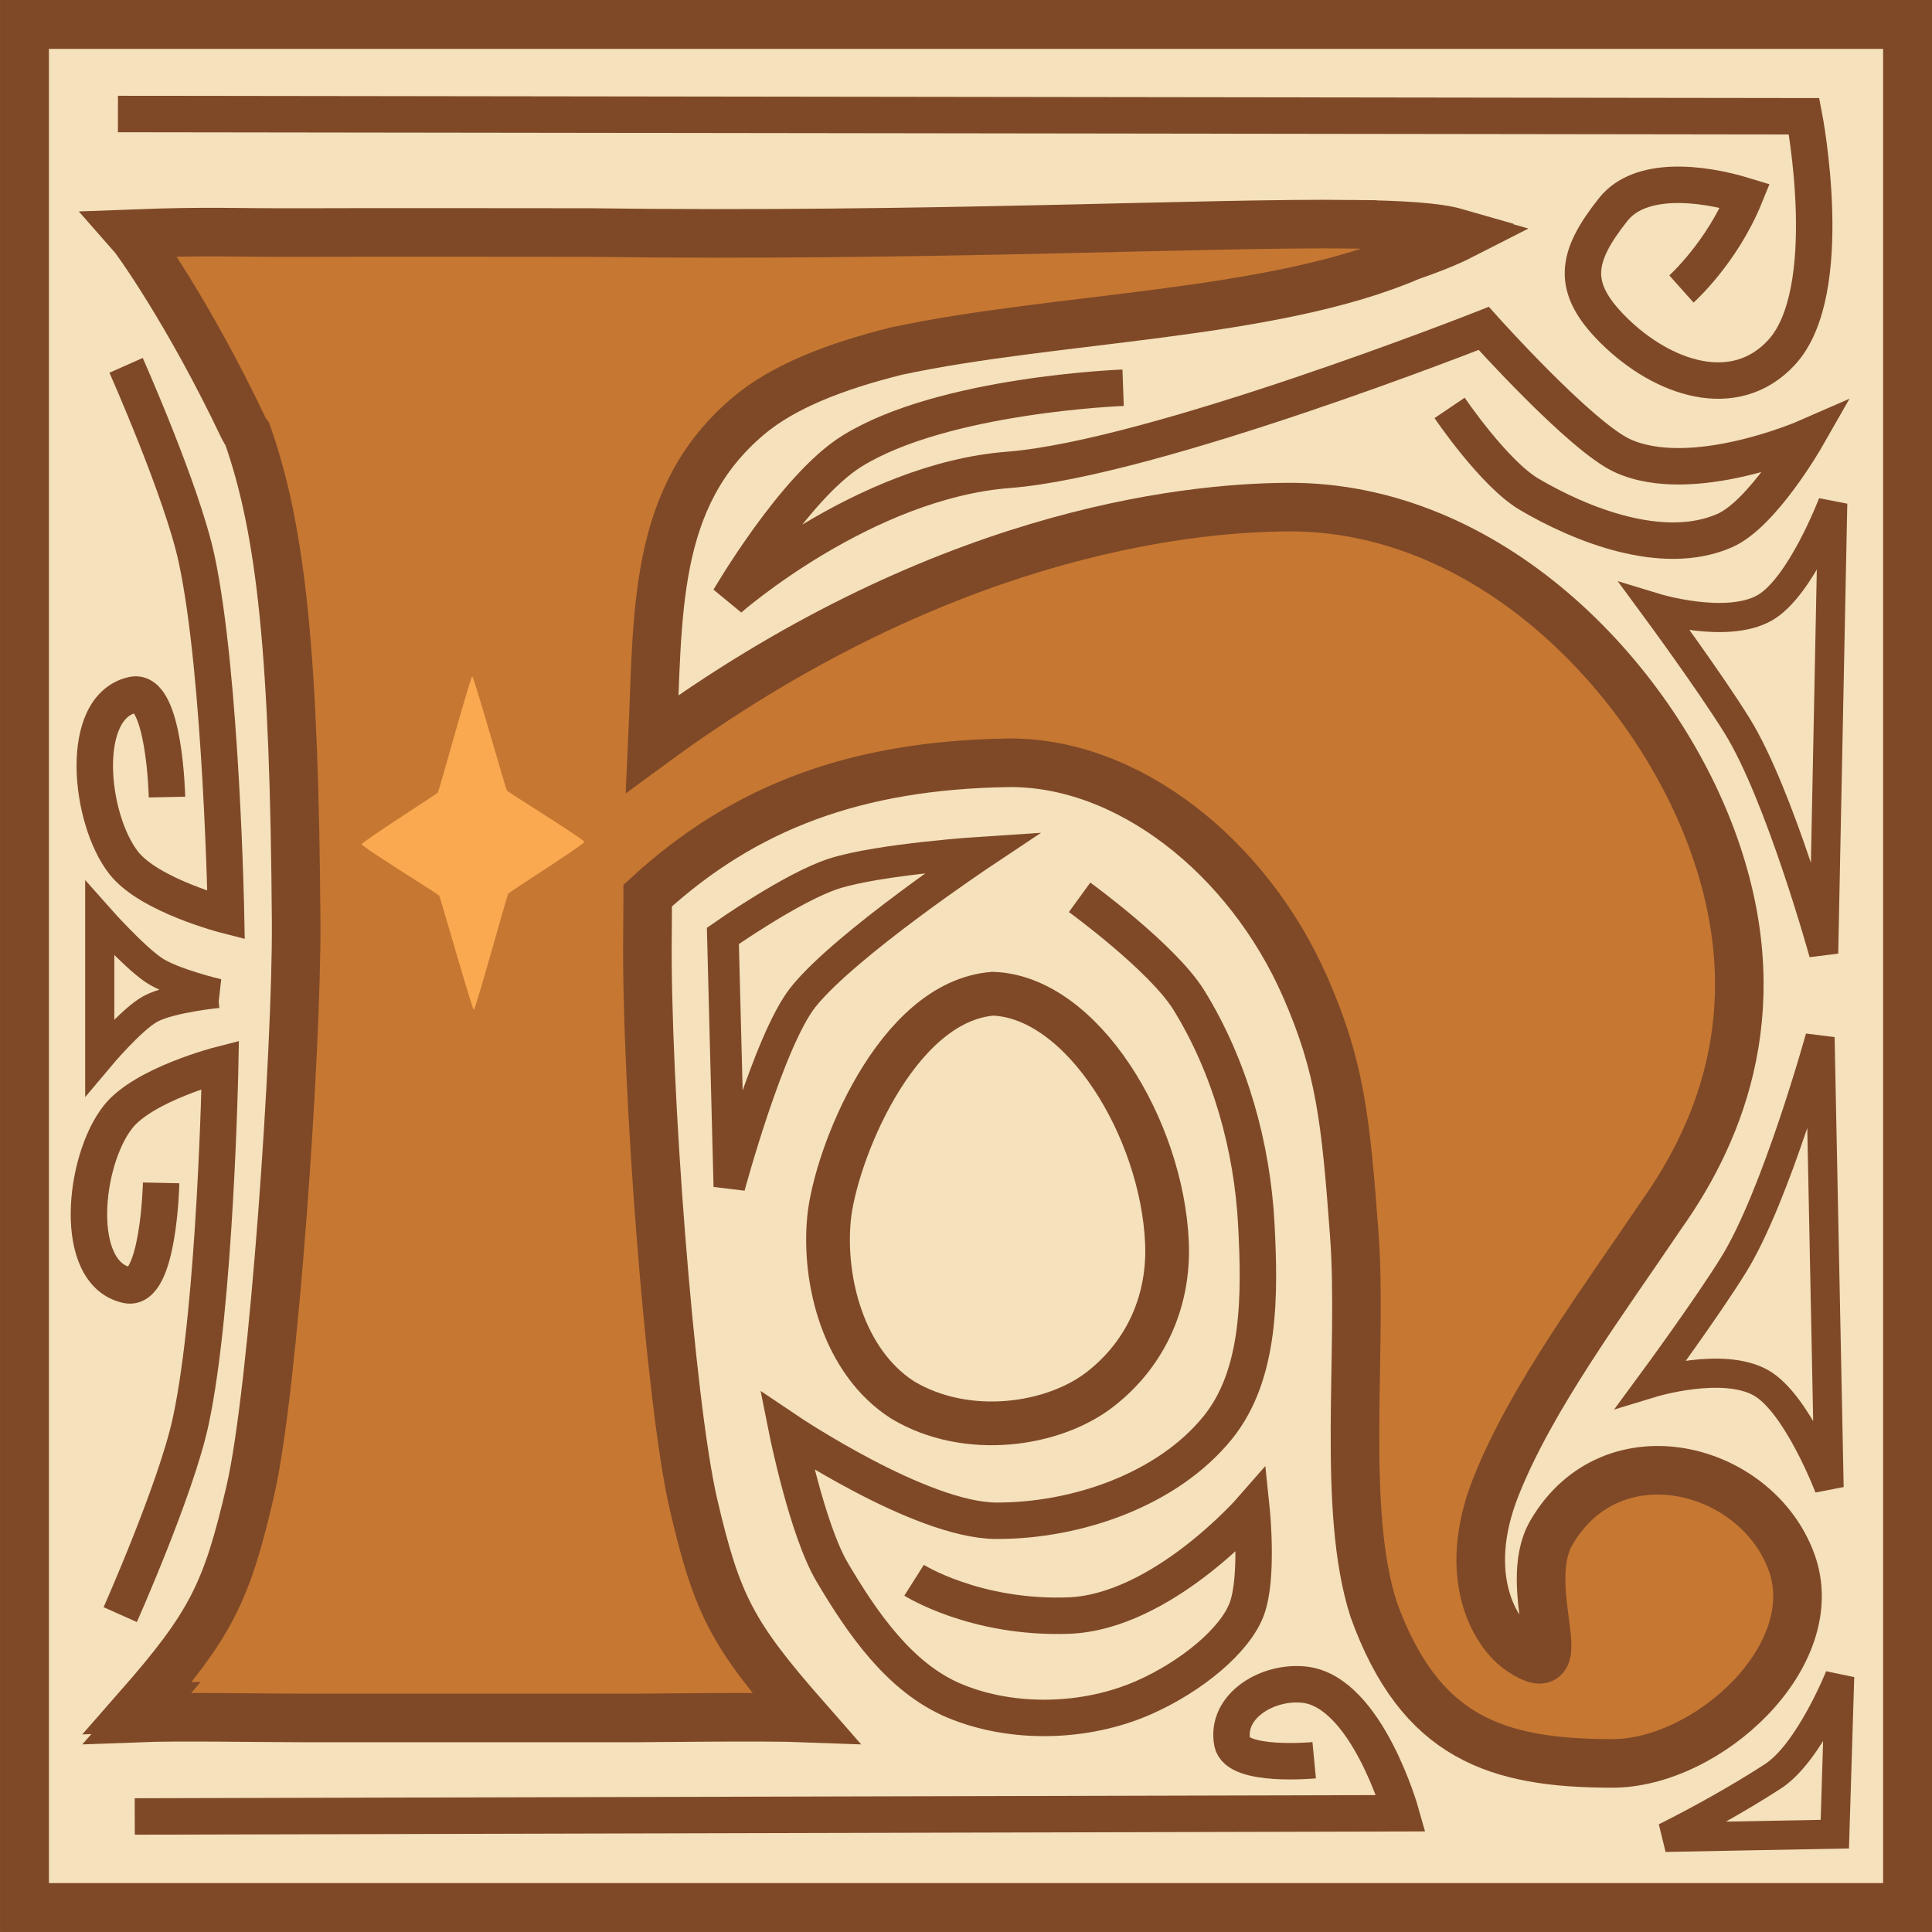 <?xml version="1.0" encoding="UTF-8" standalone="no"?>
<!-- Created with Inkscape (http://www.inkscape.org/) -->

<svg
   width="79.529mm"
   height="79.529mm"
   viewBox="0 0 79.529 79.529"
   version="1.1"
   id="svg1"
   xml:space="preserve"
   inkscape:version="1.4 (86a8ad7, 2024-10-11)"
   sodipodi:docname="title-letters_color_alt-bg.svg"
   inkscape:export-filename="title-letters_color-C.svg"
   inkscape:export-xdpi="96"
   inkscape:export-ydpi="96"
   inkscape:export-batch-path="C:\Users\tarus.000\Documents\speksi\title-letters"
   inkscape:export-batch-name="title-letters-light-bg"
   xmlns:inkscape="http://www.inkscape.org/namespaces/inkscape"
   xmlns:sodipodi="http://sodipodi.sourceforge.net/DTD/sodipodi-0.dtd"
   xmlns="http://www.w3.org/2000/svg"
   xmlns:svg="http://www.w3.org/2000/svg"><sodipodi:namedview
     id="namedview1"
     pagecolor="#505050"
     bordercolor="#eeeeee"
     borderopacity="1"
     inkscape:showpageshadow="0"
     inkscape:pageopacity="0"
     inkscape:pagecheckerboard="0"
     inkscape:deskcolor="#505050"
     inkscape:document-units="mm"
     inkscape:zoom="0.38592232"
     inkscape:cx="159.35849"
     inkscape:cy="905.62266"
     inkscape:window-width="1920"
     inkscape:window-height="1013"
     inkscape:window-x="-9"
     inkscape:window-y="-9"
     inkscape:window-maximized="1"
     inkscape:current-layer="g75" /><defs
     id="defs1" /><g
     inkscape:groupmode="layer"
     id="g4"
     inkscape:label="H"
     transform="translate(-20.834,-307.355)"
     style="display:inline;opacity:1"><rect
       style="fill:#f5e1bc;fill-opacity:1;stroke:#7f4927;stroke-width:2.013;stroke-dasharray:none;stroke-opacity:1"
       id="rect4"
       width="77.516"
       height="77.516"
       x="21.841"
       y="308.361" /><path
       id="path9-6"
       style="display:inline;opacity:1;fill:#c67732;fill-opacity:1;stroke:#7f4927;stroke-width:2;stroke-dasharray:none;stroke-opacity:1"
       d="m 76.499,316.585 c -6.12,-0.069 -17.48,0.524 -31.361,0.343 l -0.017,-5.2e-4 c -3.962,3e-5 -7.923,-0.013 -11.885,5.2e-4 -2.934,0.01 -3.719,-0.074 -7.003,0.05 0.19,0.214 2.354,3.212 4.621,7.985 0.043,0.09 0.099,0.177 0.161,0.261 1.42,4.015 1.934,9.228 2.01,20.072 6.6e-5,0.012 -6.8e-5,0.031 0,0.043 0.033,5.159 -0.924,19.245 -1.891,23.402 -0.968,4.161 -1.603,5.473 -4.621,8.913 0.095,-0.004 0.252,-0.002 0.36,-0.005 -0.123,0.144 -0.227,0.273 -0.36,0.424 1.625,-0.063 5.144,0 6.854,0 h 13.672 c 0.402,0 5.332,-0.063 6.96,0 -3.018,-3.44 -3.653,-4.647 -4.621,-8.807 -0.968,-4.161 -1.964,-17.377 -1.891,-23.421 0.006,-0.478 0.006,-1.088 0.008,-1.623 4.007,-3.686 8.636,-5.361 14.784,-5.466 4.965,-0.085 9.936,3.869 12.287,9.237 1.44,3.288 1.668,5.473 2.017,10.197 0.349,4.724 -0.539,11.297 0.797,15.42 1.916,5.303 5.069,6.325 9.803,6.335 3.961,0.008 8.798,-4.454 7.397,-8.288 -1.449,-3.967 -7.39,-5.483 -9.881,-1.217 -1.331,2.279 1.089,6.43 -1.261,4.882 -1.07,-0.705 -2.487,-3.082 -1.026,-6.762 1.461,-3.681 4.405,-7.624 6.817,-11.202 2.513,-3.542 4.567,-8.736 2.067,-15.482 -2.5,-6.746 -9.221,-13.682 -17.419,-13.646 -4.394,0.019 -14.499,1.153 -26.192,9.742 0.248,-5.356 -0.028,-10.14 3.964,-13.501 1.443,-1.215 3.584,-2.04 6.09,-2.664 6.535,-1.404 15.442,-1.45 21.14,-3.9 0.775,-0.267 1.516,-0.553 2.174,-0.889 -0.089,-0.026 -0.206,-0.044 -0.335,-0.058 0.018,-0.011 0.037,-0.021 0.054,-0.032 -0.775,-0.223 -2.233,-0.319 -4.273,-0.342 z"
       sodipodi:nodetypes="sccscscscscccsscsscsssccsssscsscscccccss" /><path
       id="path9-6-9"
       style="display:none;opacity:1;fill:#fae6cd;fill-opacity:1;stroke:#7f4927;stroke-width:0;stroke-opacity:1"
       d="m 159.436,315.793 c -6.12,-0.069 -17.48,0.524 -31.361,0.343 h -0.017 -11.869 c -0.005,-1.5e-4 -0.011,1.5e-4 -0.016,0 -0.402,-0.012 -0.92,-0.011 -1.495,-0.003 -1.724,0.022 -4.291,0.1 -5.509,0.053 0.012,0.013 0.093,0.131 0.12,0.165 -0.032,-10e-4 -0.089,-8.8e-4 -0.12,-0.002 0.19,0.214 2.548,3.426 4.621,8.035 0.233,0.518 0.433,1.121 0.612,1.776 1.042,4.712 1.249,14.011 1.278,18.279 6e-5,0.012 -7e-5,0.031 0,0.043 0.033,5.159 -0.924,19.245 -1.891,23.402 -0.968,4.161 -1.603,5.473 -4.621,8.913 0.095,-0.004 0.252,-0.002 0.36,-0.005 -0.123,0.144 -0.227,0.273 -0.36,0.424 1.625,-0.063 5.144,0 6.854,0 h 13.672 c 0.402,0 5.332,-0.063 6.96,0 -3.018,-3.44 -3.653,-4.647 -4.621,-8.807 -0.968,-4.161 -1.964,-17.377 -1.891,-23.421 0.015,-1.261 0.015,-2.76 0.022,-4.28 0.293,-5.357 -6.3e-4,-13.61 4.139,-17.095 5.635,-4.743 20.988,-5.757 29.403,-7.478 -0.775,-0.223 -2.233,-0.32 -4.273,-0.343 z" /><path
       style="fill:none;fill-opacity:1;stroke:#7f4927;stroke-width:1.8;stroke-dasharray:none;stroke-opacity:1"
       d="m 61.703,348.261 c -4.011,0.322 -6.493,6.702 -6.742,9.245 -0.249,2.543 0.581,5.908 3.029,7.477 2.632,1.581 6.215,1.066 8.155,-0.458 1.94,-1.523 2.823,-3.721 2.726,-6.014 -0.2,-4.694 -3.487,-10.123 -7.167,-10.25 z"
       id="path17"
       sodipodi:nodetypes="czczsc" /><path
       style="fill:none;fill-opacity:1;stroke:#7f4927;stroke-width:1.3;stroke-dasharray:none;stroke-opacity:1"
       d="m 50.591,345.88 0.265,10.319 c 0,0 1.626,-6.035 3.043,-7.805 1.743,-2.178 7.408,-5.953 7.408,-5.953 0,0 -4.272,0.275 -6.144,0.876 -1.7,0.546 -4.572,2.563 -4.572,2.563 z"
       id="path18"
       sodipodi:nodetypes="ccscsc" /><path
       style="fill:none;fill-opacity:1;stroke:#7f4927;stroke-width:1.5;stroke-dasharray:none;stroke-opacity:1"
       d="m 65.275,344.292 c 0,0 3.415,2.482 4.498,4.233 1.694,2.741 2.612,6.042 2.778,9.26 0.146,2.824 0.192,6.136 -1.587,8.334 -2.077,2.565 -5.828,3.851 -9.128,3.836 -3.121,-0.014 -8.599,-3.704 -8.599,-3.704 0,0 0.816,4.068 1.852,5.821 1.238,2.094 2.783,4.351 5.027,5.292 2.4,1.006 5.425,0.919 7.805,-0.132 1.94,-0.857 3.744,-2.335 4.233,-3.638 0.489,-1.303 0.198,-4.101 0.198,-4.101 0,0 -3.697,4.233 -7.541,4.366 -3.843,0.133 -6.35,-1.455 -6.35,-1.455"
       id="path19"
       sodipodi:nodetypes="csssscssszczc" /><path
       style="fill:none;fill-opacity:1;stroke:#7f4927;stroke-width:1.5;stroke-dasharray:none;stroke-opacity:1"
       d="m 26.381,382.128 52.123,-0.132 c 0,0 -1.405,-4.999 -3.969,-5.292 -1.518,-0.173 -3.263,0.88 -2.977,2.381 0.196,1.03 3.373,0.728 3.373,0.728"
       id="path20"
       sodipodi:nodetypes="ccssc" /><path
       style="fill:none;fill-opacity:1;stroke:#7f4927;stroke-width:1.2;stroke-dasharray:none;stroke-opacity:1"
       d="m 96.562,376.373 c 0,0 -1.249,3.13 -2.745,4.101 -1.496,0.971 -3.189,1.894 -4.432,2.514 l 6.978,-0.132 z"
       id="path21"
       sodipodi:nodetypes="czccc" /><path
       style="fill:none;fill-opacity:1;stroke:#7f4927;stroke-width:1.2;stroke-dasharray:none;stroke-opacity:1"
       d="m 95.754,350.059 c 0,0 -1.801,6.517 -3.555,9.354 -1.114,1.802 -3.368,4.864 -3.368,4.864 0,0 2.914,-0.889 4.49,-1e-5 1.491,0.841 2.806,4.303 2.806,4.303 z"
       id="path22"
       sodipodi:nodetypes="cscscc" /><path
       style="display:inline;opacity:1;fill:none;fill-opacity:1;stroke:#7f4927;stroke-width:1.2;stroke-dasharray:none;stroke-opacity:1"
       d="m 95.903,346.597 c 0,0 -1.801,-6.517 -3.555,-9.354 -1.114,-1.802 -3.368,-4.864 -3.368,-4.864 0,0 2.914,0.889 4.49,10e-6 1.491,-0.841 2.806,-4.303 2.806,-4.303 z"
       id="path22-7"
       sodipodi:nodetypes="cscscc" /><path
       style="fill:none;fill-opacity:1;stroke:#7f4927;stroke-width:1.5;stroke-dasharray:none;stroke-opacity:1"
       d="m 25.783,373.819 c 0,0 2.301,-5.175 2.9,-7.951 1.03,-4.774 1.216,-14.686 1.216,-14.686 0,0 -3.15,0.806 -4.209,2.152 -1.429,1.816 -1.883,6.429 0.374,6.922 1.308,0.286 1.403,-4.209 1.403,-4.209"
       id="path24"
       sodipodi:nodetypes="cscssc" /><path
       style="display:inline;opacity:1;fill:none;fill-opacity:1;stroke:#7f4927;stroke-width:1.5;stroke-dasharray:none;stroke-opacity:1"
       d="m 26.024,322.394 c 0,0 2.301,5.175 2.9,7.951 1.03,4.774 1.216,14.686 1.216,14.686 0,0 -3.15,-0.806 -4.209,-2.152 -1.429,-1.816 -1.883,-6.429 0.374,-6.922 1.308,-0.286 1.403,4.209 1.403,4.209"
       id="path24-1"
       sodipodi:nodetypes="cscssc" /><path
       style="fill:none;fill-opacity:1;stroke:#7f4927;stroke-width:1.2;stroke-dasharray:none;stroke-opacity:1"
       d="m 29.805,348.249 c 0,0 -1.876,-0.437 -2.653,-0.968 -0.844,-0.578 -2.212,-2.119 -2.212,-2.119 v 5.706 c 0,0 1.323,-1.576 2.095,-1.987 0.835,-0.446 2.77,-0.632 2.77,-0.632 z"
       id="path25"
       sodipodi:nodetypes="csccsc" /><path
       style="fill:none;fill-opacity:1;stroke:#7f4927;stroke-width:1.5;stroke-dasharray:none;stroke-opacity:1"
       d="m 25.689,312.048 69.41,0.093 c 0,0 1.397,7.214 -0.935,9.729 -1.934,2.085 -4.908,1.072 -6.922,-0.935 -1.77,-1.764 -1.554,-3 0,-4.958 1.103,-1.389 3.604,-1.119 5.426,-0.561 -0.953,2.348 -2.619,3.835 -2.619,3.835"
       id="path26"
       sodipodi:nodetypes="ccssscc" /><path
       style="fill:none;fill-opacity:1;stroke:#7f4927;stroke-width:1.5;stroke-dasharray:none;stroke-opacity:1"
       d="m 67.066,323.316 c 0,0 -7.4,0.271 -11.162,2.609 -2.373,1.474 -5.051,6.08 -5.051,6.08 0,0 5.521,-4.846 11.499,-5.309 5.978,-0.463 19.558,-5.823 19.558,-5.823 0,0 3.981,4.446 5.706,5.238 2.863,1.316 7.577,-0.748 7.577,-0.748 0,0 -1.798,3.15 -3.368,3.835 -2.551,1.115 -5.93,-0.251 -8.045,-1.497 -1.444,-0.851 -3.274,-3.555 -3.274,-3.555"
       id="path27"
       sodipodi:nodetypes="csczcscssc" /><path
       sodipodi:type="star"
       style="display:inline;opacity:1;fill:#faa950;fill-opacity:1;stroke:#5db48a;stroke-width:0;stroke-dasharray:none;stroke-opacity:1"
       id="path46-7-2-9"
       inkscape:flatsided="false"
       sodipodi:sides="4"
       sodipodi:cx="34.973221"
       sodipodi:cy="49.138069"
       sodipodi:r1="10.366878"
       sodipodi:r2="4.5406928"
       sodipodi:arg1="-0.0071427357"
       sodipodi:arg2="0.76627808"
       inkscape:rounded="0.02"
       inkscape:randomized="0"
       d="m 45.34,49.064 c 0.003,0.156 -6.986,3.112 -7.095,3.223 -0.111,0.112 -3.04,7.215 -3.198,7.218 -0.156,0.003 -3.112,-6.986 -3.223,-7.095 -0.112,-0.111 -7.215,-3.04 -7.218,-3.198 -0.003,-0.156 6.986,-3.112 7.095,-3.223 0.111,-0.112 3.04,-7.215 3.198,-7.218 0.156,-0.003 3.112,6.986 3.223,7.095 0.112,0.111 7.215,3.04 7.218,3.198 z"
       transform="matrix(0,0.662,-0.442,0,62.025,318.908)" /></g></svg>
